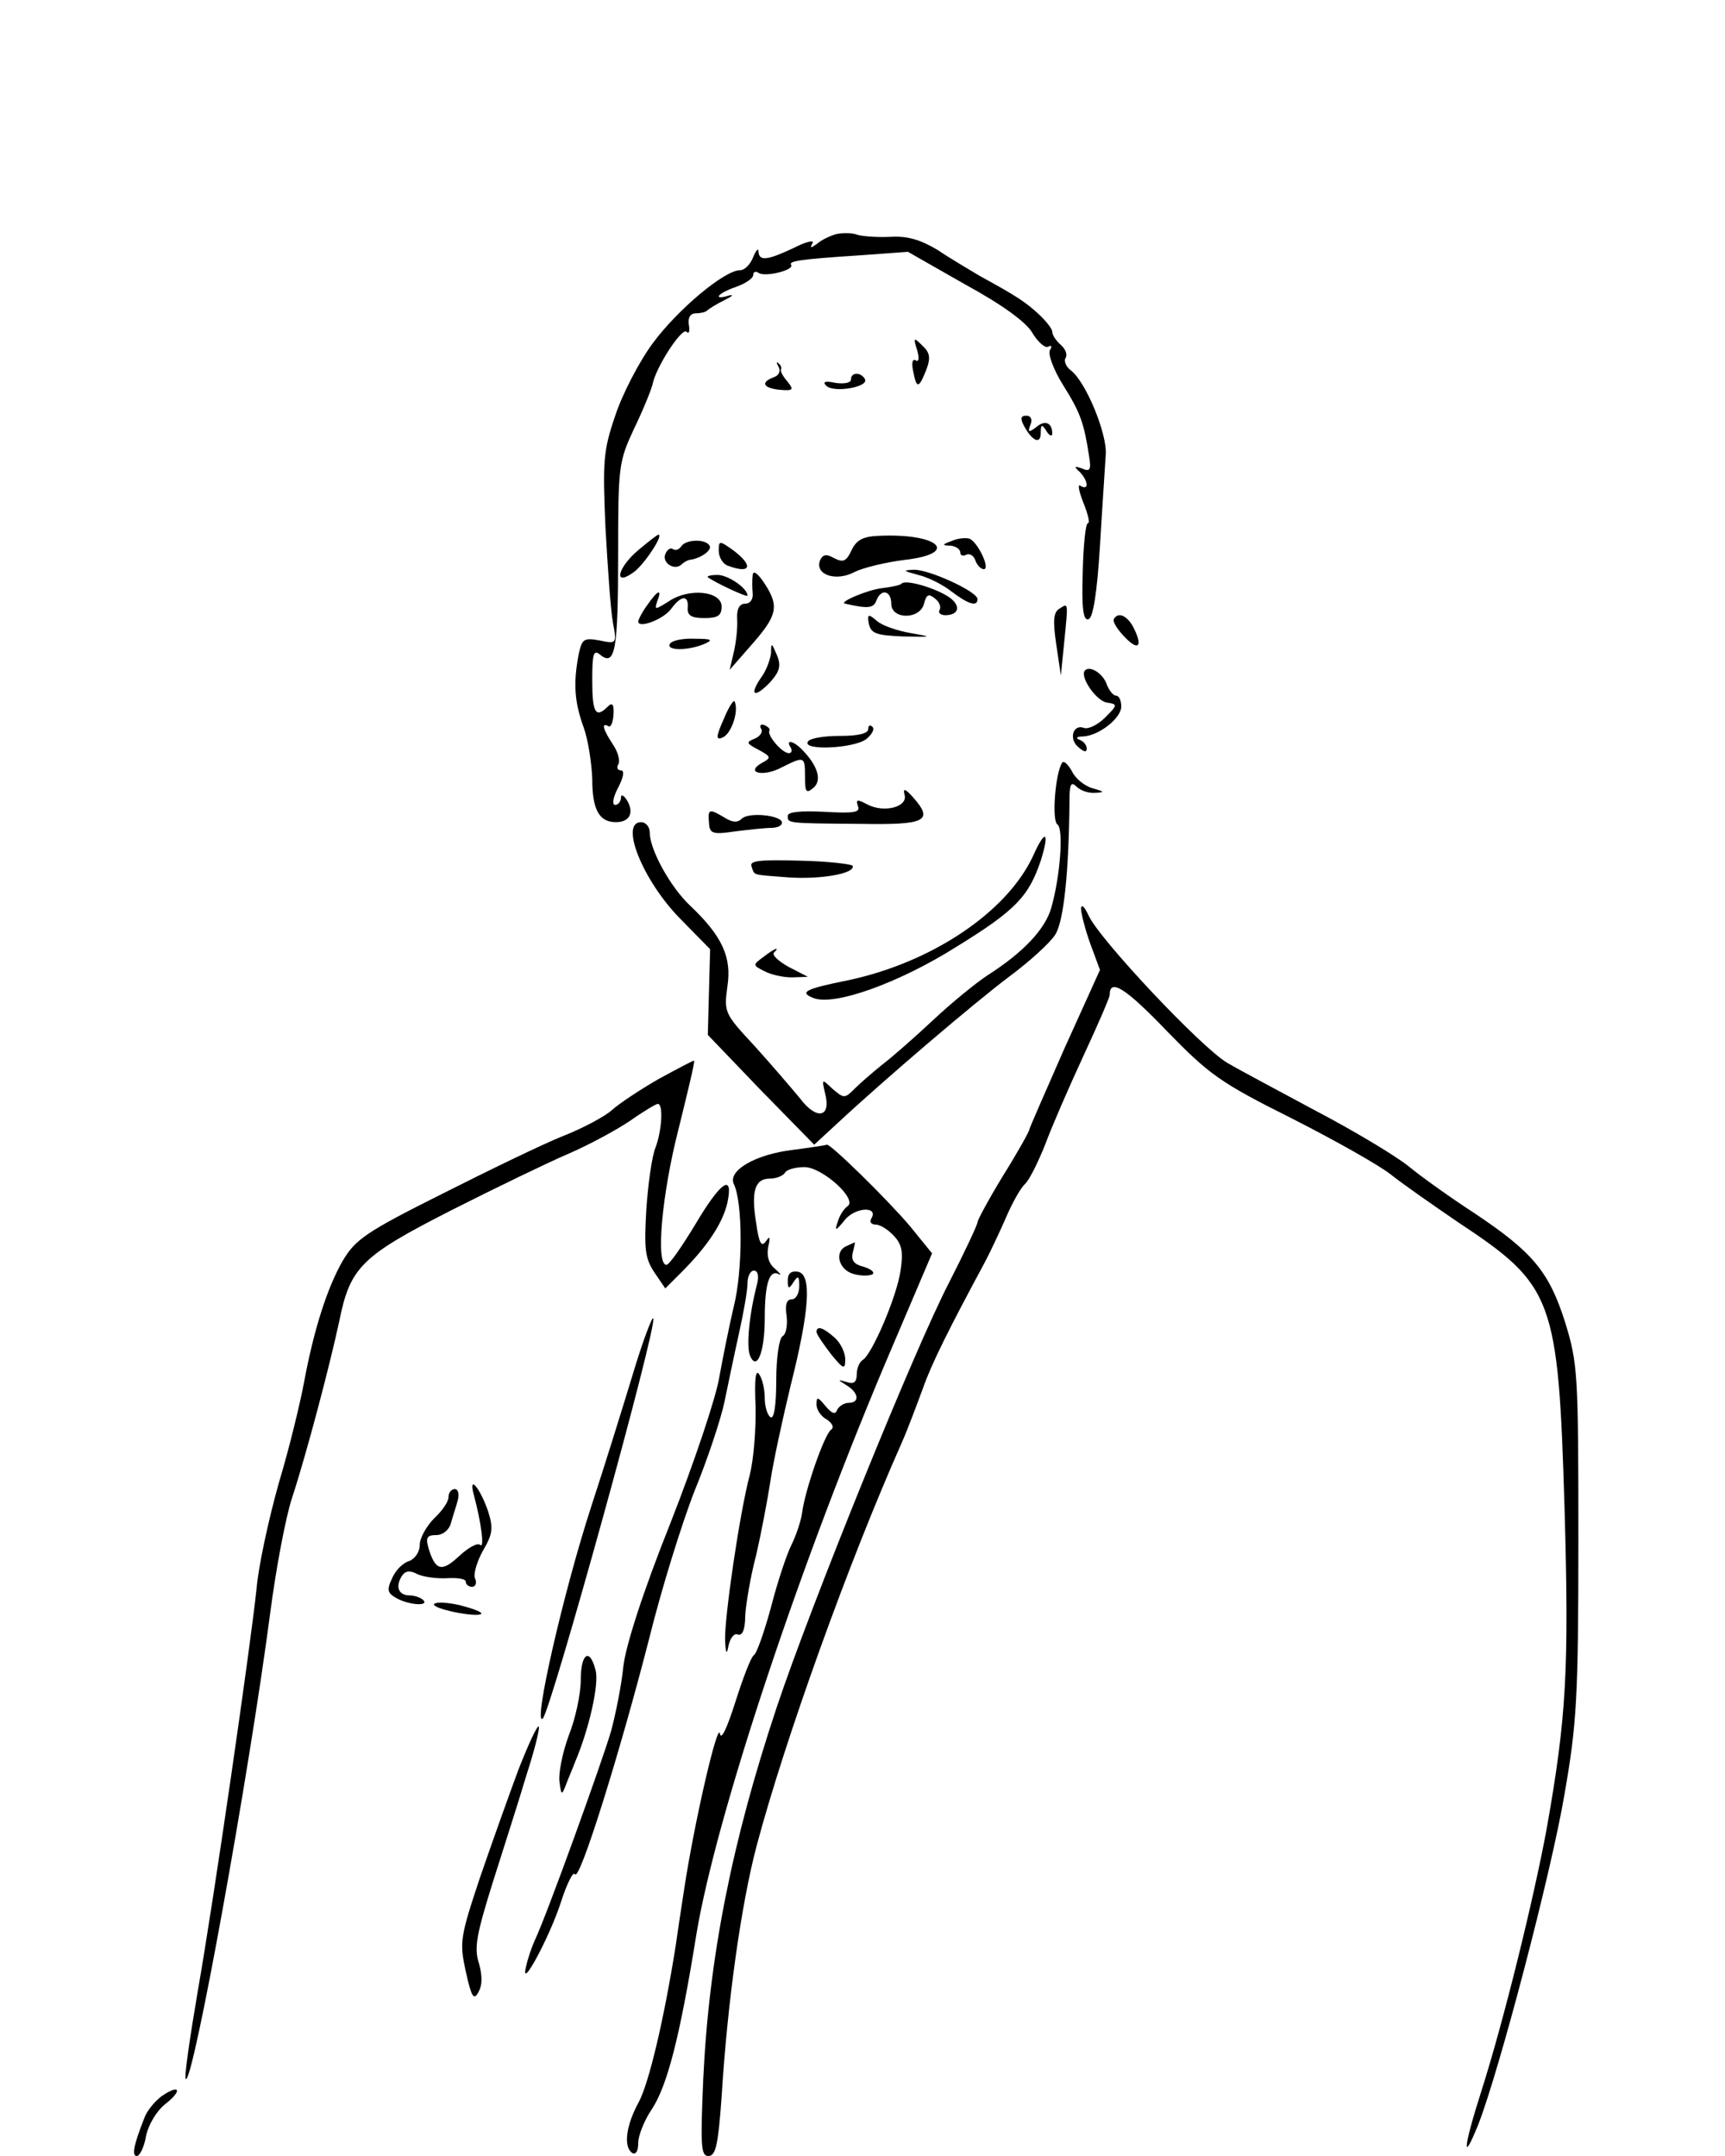 <?xml version="1.0" standalone="no"?>
<!DOCTYPE svg PUBLIC "-//W3C//DTD SVG 20010904//EN"
 "http://www.w3.org/TR/2001/REC-SVG-20010904/DTD/svg10.dtd">
<svg version="1.0" xmlns="http://www.w3.org/2000/svg"
 width="300pt" height="375pt" viewBox="0 0 300 375"
 preserveAspectRatio="xMidYMid meet">
<g transform="translate(0,375) scale(0.1,-0.1)"
fill="#000000" stroke="none">
<path d="M1455 3343 c-11 -3 -26 -10 -34 -17 -11 -8 -13 -8 -8 1 4 6 -11 3
-32 -8 -47 -22 -61 -24 -62 -6 0 6 -4 2 -9 -10 -5 -13 -15 -23 -23 -23 -27 0
-108 -68 -151 -126 -24 -32 -54 -90 -66 -127 -21 -61 -22 -80 -17 -195 4 -70
9 -144 13 -165 7 -37 6 -37 -23 -31 -28 5 -31 3 -37 -26 -9 -49 -7 -81 9 -125
8 -22 14 -63 15 -90 0 -53 12 -75 41 -75 24 0 32 16 20 37 -6 10 -11 12 -11 6
0 -7 -5 -13 -10 -13 -6 0 -4 13 5 30 10 19 11 30 5 30 -6 0 -8 5 -5 10 4 6 0
22 -9 35 -17 26 -21 39 -8 32 4 -3 8 6 9 20 1 18 -2 22 -10 14 -21 -21 -27
-11 -27 45 0 47 2 55 14 45 26 -21 31 9 31 174 0 155 1 162 28 220 16 33 30
68 32 77 6 30 51 99 59 91 4 -5 6 1 4 12 -2 13 3 20 12 20 8 0 17 2 20 5 3 3
16 11 30 18 14 7 17 10 8 8 -30 -9 -20 4 12 15 17 6 30 15 30 21 0 5 4 7 10 3
11 -7 61 5 56 14 -5 7 14 10 121 17 l82 6 100 -57 c64 -35 107 -66 117 -85 10
-16 22 -26 27 -23 6 3 7 1 3 -6 -4 -6 6 -34 23 -61 30 -48 36 -65 45 -123 4
-24 2 -28 -12 -22 -14 5 -15 4 -4 -6 15 -16 16 -33 1 -24 -5 4 -3 -9 5 -29 8
-20 12 -36 8 -36 -4 0 -8 -39 -9 -86 -2 -63 1 -84 10 -81 8 2 15 46 20 128 4
68 9 139 10 158 3 36 -35 128 -61 147 -8 6 -12 16 -9 21 4 6 0 16 -8 23 -8 7
-15 17 -15 23 0 5 -11 19 -24 31 -23 21 -38 31 -102 66 -18 11 -51 30 -73 45
-30 18 -53 25 -83 23 -24 -1 -50 1 -58 4 -8 3 -24 3 -35 1z"/>
<path d="M1595 3141 c4 -14 3 -21 -2 -18 -6 4 -8 -4 -5 -18 6 -32 10 -31 23 2
8 21 6 30 -7 42 -15 15 -16 14 -9 -8z"/>
<path d="M1354 3112 c4 -7 1 -15 -8 -18 -24 -9 -19 -19 10 -22 24 -2 25 0 13
15 -8 9 -12 18 -11 20 2 3 0 8 -4 11 -4 4 -4 1 0 -6z"/>
<path d="M1480 3090 c0 -6 -12 -8 -27 -6 -18 4 -23 2 -16 -5 13 -13 76 -2 67
12 -7 12 -24 12 -24 -1z"/>
<path d="M1781 3009 c14 -26 29 -33 29 -12 0 15 2 16 10 3 5 -8 10 -10 10 -4
0 19 -13 24 -28 11 -13 -10 -15 -9 -10 4 4 9 1 16 -7 16 -10 0 -11 -5 -4 -18z"/>
<path d="M1111 2794 c-37 -31 -45 -65 -10 -40 18 12 54 66 44 66 -2 0 -17 -12
-34 -26z"/>
<path d="M1481 2793 c-9 -19 -14 -22 -30 -14 -14 8 -20 7 -25 -4 -9 -25 28
-37 60 -20 16 8 55 17 86 21 99 11 61 47 -44 42 -28 -1 -39 -8 -47 -25z"/>
<path d="M1655 2809 c-17 -6 -17 -8 -2 -8 9 -1 17 -6 17 -12 0 -5 5 -7 10 -4
6 3 13 -1 16 -9 3 -9 10 -16 15 -16 12 0 -11 48 -25 53 -6 2 -20 1 -31 -4z"/>
<path d="M1185 2800 c-4 -6 -10 -8 -15 -5 -4 3 -10 -1 -13 -9 -6 -15 16 -29
28 -18 4 4 10 7 13 8 20 2 41 17 36 25 -7 12 -41 11 -49 -1z"/>
<path d="M1250 2792 c0 -11 7 -23 16 -26 40 -15 45 0 9 27 -24 17 -25 17 -25
-1z"/>
<path d="M1309 2750 c-1 -8 -1 -23 0 -32 1 -10 -4 -18 -13 -18 -10 0 -15 -9
-14 -27 1 -16 -2 -41 -6 -58 l-7 -30 35 40 c47 53 52 69 27 108 -12 19 -21 26
-22 17z"/>
<path d="M1597 2750 c17 -4 43 -17 58 -29 29 -22 45 -27 45 -13 0 13 -85 52
-111 51 -20 -1 -18 -2 8 -9z"/>
<path d="M1231 2746 c10 -8 69 -36 69 -32 0 13 -34 36 -52 36 -12 0 -19 -2
-17 -4z"/>
<path d="M1568 2735 c-2 -3 -18 -6 -34 -8 -26 -3 -77 -25 -64 -27 39 -9 49 -8
54 5 8 22 26 18 26 -5 0 -28 50 -28 57 0 4 16 8 18 19 9 8 -6 11 -15 8 -20 -3
-5 2 -9 10 -9 25 0 28 18 4 33 -26 16 -73 29 -80 22z"/>
<path d="M1126 2698 c-9 -12 -16 -26 -16 -29 0 -13 45 4 58 23 17 23 30 23 28
1 -1 -14 7 -18 29 -18 23 0 30 4 30 20 0 27 -57 33 -92 9 -24 -15 -25 -15 -20
0 9 23 1 20 -17 -6z"/>
<path d="M1842 2691 c-10 -6 -11 -22 -5 -62 l8 -54 6 60 c7 70 7 66 -9 56z"/>
<path d="M1511 2665 c4 -17 13 -20 59 -22 52 -1 53 -1 13 6 -23 4 -49 13 -58
21 -15 13 -17 12 -14 -5z"/>
<path d="M1937 2673 c-2 -5 7 -19 20 -32 24 -25 31 -14 13 20 -11 19 -26 25
-33 12z"/>
<path d="M1165 2630 c-7 -12 32 -12 60 0 16 7 13 9 -17 9 -20 1 -40 -3 -43 -9z"/>
<path d="M1341 2615 c-1 -11 -8 -31 -17 -43 -22 -32 -12 -37 15 -9 17 19 20
29 12 48 -9 21 -10 22 -10 4z"/>
<path d="M1887 2584 c-10 -10 19 -53 38 -56 19 -3 19 -4 -3 -26 -13 -13 -30
-21 -37 -18 -19 7 -27 -20 -9 -34 9 -8 14 -9 14 -2 0 6 -6 13 -12 15 -8 3 -6
6 5 6 28 1 67 32 67 52 0 11 -4 19 -9 19 -5 0 -12 9 -16 19 -6 19 -29 34 -38
25z"/>
<path d="M1259 2500 c-14 -31 -14 -38 -3 -33 15 5 29 44 22 62 -1 6 -10 -7
-19 -29z"/>
<path d="M1324 2482 c3 -5 -2 -13 -12 -17 -15 -6 -14 -8 7 -19 22 -12 23 -14
6 -23 -30 -17 2 -25 34 -8 40 20 41 20 41 -16 0 -27 2 -30 15 -19 15 13 7 39
-21 67 -15 15 -28 17 -19 3 3 -5 2 -10 -3 -10 -12 0 -38 31 -34 39 2 3 -2 7
-9 10 -6 2 -9 -1 -5 -7z"/>
<path d="M1510 2482 c0 -8 -18 -12 -49 -12 -28 0 -53 -4 -56 -10 -10 -16 78
-12 101 4 10 8 16 18 11 22 -4 4 -7 2 -7 -4z"/>
<path d="M1847 2423 c-12 -19 -18 -101 -8 -107 11 -7 5 -91 -11 -146 -11 -37
-49 -77 -110 -116 -20 -13 -63 -48 -96 -79 -32 -30 -72 -65 -88 -77 -16 -13
-37 -31 -47 -41 -18 -18 -19 -18 -39 -1 -19 18 -19 18 -13 -8 11 -42 -15 -47
-44 -8 -15 18 -50 59 -79 91 -52 56 -53 58 -47 103 8 51 -9 88 -65 141 -34 32
-70 97 -70 127 0 10 -7 18 -15 18 -38 0 3 -102 68 -168 l52 -53 -2 -74 -2 -75
92 -96 93 -95 39 36 c86 80 241 212 301 257 35 26 70 58 79 72 15 23 24 108
25 236 0 26 3 31 12 22 7 -7 21 -12 33 -11 17 1 16 2 -5 8 -14 4 -30 17 -36
30 -7 12 -14 19 -17 14z"/>
<path d="M1573 2368 c7 -21 -35 -33 -65 -17 -17 9 -20 9 -16 -3 5 -11 -7 -13
-58 -10 -41 2 -64 0 -64 -7 0 -13 -3 -13 127 -14 112 -2 127 5 92 45 -14 16
-19 18 -16 6z"/>
<path d="M1233 2319 c1 -19 6 -21 46 -15 24 3 52 6 62 6 11 0 19 4 19 9 0 13
-58 19 -70 7 -7 -7 -16 -7 -30 2 -27 16 -29 15 -27 -9z"/>
<path d="M1797 2262 c-45 -98 -176 -186 -322 -217 -75 -15 -86 -21 -60 -31 36
-14 148 26 248 89 104 64 126 88 147 150 16 51 8 56 -13 9z"/>
<path d="M1307 2243 c6 -16 -2 -14 63 -19 55 -4 117 6 113 20 -2 3 -43 8 -92
9 -70 2 -88 0 -84 -10z"/>
<path d="M1880 2170 c0 -8 7 -36 16 -61 l17 -46 -62 -137 c-33 -75 -61 -139
-61 -141 0 -3 -20 -39 -45 -79 -25 -41 -45 -78 -45 -82 0 -4 -22 -51 -49 -104
-60 -115 -242 -565 -300 -739 -78 -234 -118 -435 -128 -648 -5 -116 -4 -133 9
-133 13 0 17 20 23 103 10 164 34 335 61 437 49 184 160 493 252 700 11 25 27
68 37 95 15 43 45 103 108 220 9 17 25 51 36 76 11 26 26 53 34 60 8 8 23 39
35 69 11 30 41 99 66 153 25 54 46 102 46 107 0 29 28 11 99 -63 74 -76 93
-90 217 -152 75 -38 153 -82 173 -98 20 -16 73 -53 117 -83 166 -110 174 -131
185 -499 8 -280 3 -363 -31 -555 -22 -120 -75 -336 -114 -458 -31 -97 -34
-129 -5 -57 36 92 127 438 150 575 21 121 24 166 24 440 0 292 -1 308 -23 380
-28 88 -56 122 -158 190 -40 26 -92 63 -115 82 -24 19 -96 62 -159 95 -63 34
-133 71 -155 84 -44 25 -223 215 -242 257 -7 15 -12 20 -13 12z"/>
<path d="M1327 2085 c-18 -13 -18 -14 2 -24 11 -6 32 -11 48 -11 l28 1 -33 17
c-18 10 -30 21 -26 25 12 12 0 7 -19 -8z"/>
<path d="M1145 1873 c-33 -19 -69 -43 -81 -54 -11 -10 -49 -31 -85 -45 -35
-14 -130 -60 -211 -101 -132 -66 -150 -79 -172 -116 -27 -47 -50 -119 -67
-210 -6 -33 -25 -113 -44 -176 -18 -64 -36 -147 -39 -186 -11 -102 -72 -526
-102 -698 -14 -82 -24 -151 -21 -153 12 -12 109 522 147 811 10 77 27 167 38
200 25 76 66 232 82 307 19 94 38 113 195 193 77 39 168 83 203 98 35 15 83
41 107 57 24 17 46 30 49 30 10 0 7 -47 -4 -76 -6 -14 -13 -63 -16 -108 -4
-69 -2 -85 14 -109 l19 -28 28 28 c46 46 72 86 80 121 11 52 -11 38 -56 -38
-23 -38 -45 -70 -50 -70 -19 0 -8 123 21 236 16 65 29 118 27 119 -1 1 -29
-14 -62 -32z"/>
<path d="M1379 1750 c-66 -8 -113 -36 -103 -59 16 -32 16 -151 0 -214 -8 -34
-19 -89 -25 -122 -5 -33 -43 -147 -85 -254 -48 -120 -78 -214 -82 -250 -3 -31
-13 -81 -21 -111 -15 -52 -112 -321 -133 -365 -5 -11 -12 -31 -15 -45 -12 -48
42 53 61 113 10 31 21 53 24 47 8 -13 78 211 129 410 21 85 57 201 79 257 23
56 46 126 52 155 6 29 17 82 25 118 8 36 15 75 15 88 0 12 5 22 11 22 7 0 9
-9 6 -22 -14 -53 -19 -108 -13 -125 12 -30 26 5 26 64 0 60 8 85 24 77 6 -3 3
1 -6 9 -11 9 -15 22 -12 38 4 18 3 20 -4 10 -8 -11 -12 -3 -17 32 -9 56 -2 77
24 77 11 0 23 5 26 10 3 6 19 10 34 10 31 0 93 -56 75 -68 -6 -4 -14 -16 -17
-27 -6 -17 -4 -17 13 4 19 22 59 23 45 1 -3 -5 0 -10 8 -10 8 0 22 -9 32 -20
14 -15 16 -29 11 -61 -7 -46 -49 -143 -65 -154 -6 -3 -11 -15 -11 -25 0 -14
-5 -18 -17 -14 -17 5 -17 5 0 -6 21 -13 22 -30 3 -30 -8 0 -17 -6 -20 -12 -3
-9 -9 -7 -20 6 -14 17 -16 17 -16 3 0 -9 8 -21 18 -26 10 -7 13 -14 7 -18 -12
-10 -45 -105 -50 -144 -2 -15 -11 -41 -19 -57 -8 -16 -24 -64 -35 -107 -12
-44 -25 -81 -30 -84 -5 -3 -19 -40 -32 -81 -15 -47 -25 -68 -27 -55 -4 20 -44
-152 -62 -270 -5 -33 -12 -78 -15 -100 -20 -126 -46 -237 -64 -271 -23 -42
-27 -79 -11 -89 6 -3 10 4 10 18 0 13 11 40 24 59 26 40 48 122 77 303 34 206
183 654 341 1023 l69 162 -39 48 c-39 46 -138 143 -144 141 -2 -1 -28 -5 -59
-9z"/>
<path d="M1473 1583 c-23 -9 -15 -42 12 -49 14 -4 29 -3 33 0 3 4 -4 9 -17 13
-16 4 -21 11 -18 24 3 11 4 19 4 18 -1 0 -8 -3 -14 -6z"/>
<path d="M1370 1523 c0 -15 2 -16 10 -3 8 12 10 11 10 -7 0 -13 -6 -23 -13
-23 -9 0 -12 -9 -9 -29 2 -16 -1 -32 -7 -35 -6 -4 -11 -37 -11 -77 0 -44 -4
-68 -10 -64 -5 3 -10 18 -10 33 0 15 -4 34 -10 42 -6 9 -8 -10 -6 -55 1 -39
-3 -92 -10 -120 -18 -68 -44 -248 -43 -287 1 -25 3 -27 6 -10 3 13 10 22 16
19 8 -3 13 9 13 32 1 20 9 68 19 106 9 39 20 97 25 130 5 33 21 107 35 165 33
131 37 193 13 198 -12 2 -18 -3 -18 -15z"/>
<path d="M1100 1358 c-17 -56 -49 -159 -71 -226 -49 -150 -103 -387 -85 -371
14 13 201 688 192 696 -2 3 -19 -42 -36 -99z"/>
<path d="M1420 1433 c1 -5 12 -21 25 -38 22 -27 25 -28 25 -9 0 11 -8 28 -18
37 -20 18 -32 22 -32 10z"/>
<path d="M824 1150 c13 -48 19 -95 11 -87 -5 4 -21 -5 -37 -20 -30 -28 -41
-25 -53 15 -5 18 -2 22 14 22 11 0 22 9 25 20 3 11 9 29 12 40 3 11 1 20 -5
20 -6 0 -11 -6 -11 -14 0 -8 -11 -24 -25 -37 -13 -13 -25 -34 -25 -46 0 -12
-8 -24 -18 -28 -11 -3 -24 -16 -30 -30 -10 -21 -8 -26 8 -35 22 -12 57 -14 46
-3 -4 4 -15 8 -23 8 -20 0 -26 15 -14 34 6 9 14 10 27 3 11 -5 34 -8 52 -7 17
1 32 -1 32 -6 0 -5 5 -9 11 -9 6 0 9 7 5 15 -3 8 4 30 14 48 17 29 18 39 9 68
-14 41 -35 66 -25 29z"/>
<path d="M755 960 c-5 -8 74 -24 82 -17 2 3 -14 9 -37 15 -22 5 -42 6 -45 2z"/>
<path d="M1010 828 c0 -24 -9 -67 -21 -97 -11 -30 -18 -66 -16 -80 3 -24 4
-24 11 -6 4 11 12 29 16 40 24 56 42 135 36 159 -10 41 -26 31 -26 -16z"/>
<path d="M902 673 c-16 -43 -46 -127 -67 -188 -35 -105 -36 -113 -25 -164 10
-45 14 -51 22 -36 7 12 7 28 1 50 -9 27 -4 51 24 141 19 60 46 144 59 188 14
43 23 80 21 83 -3 2 -18 -31 -35 -74z"/>
<path d="M281 104 c-12 -9 -26 -26 -30 -38 -19 -48 -22 -66 -13 -66 5 0 13 16
16 35 4 19 18 43 33 55 31 24 26 36 -6 14z"/>
</g>
</svg>
